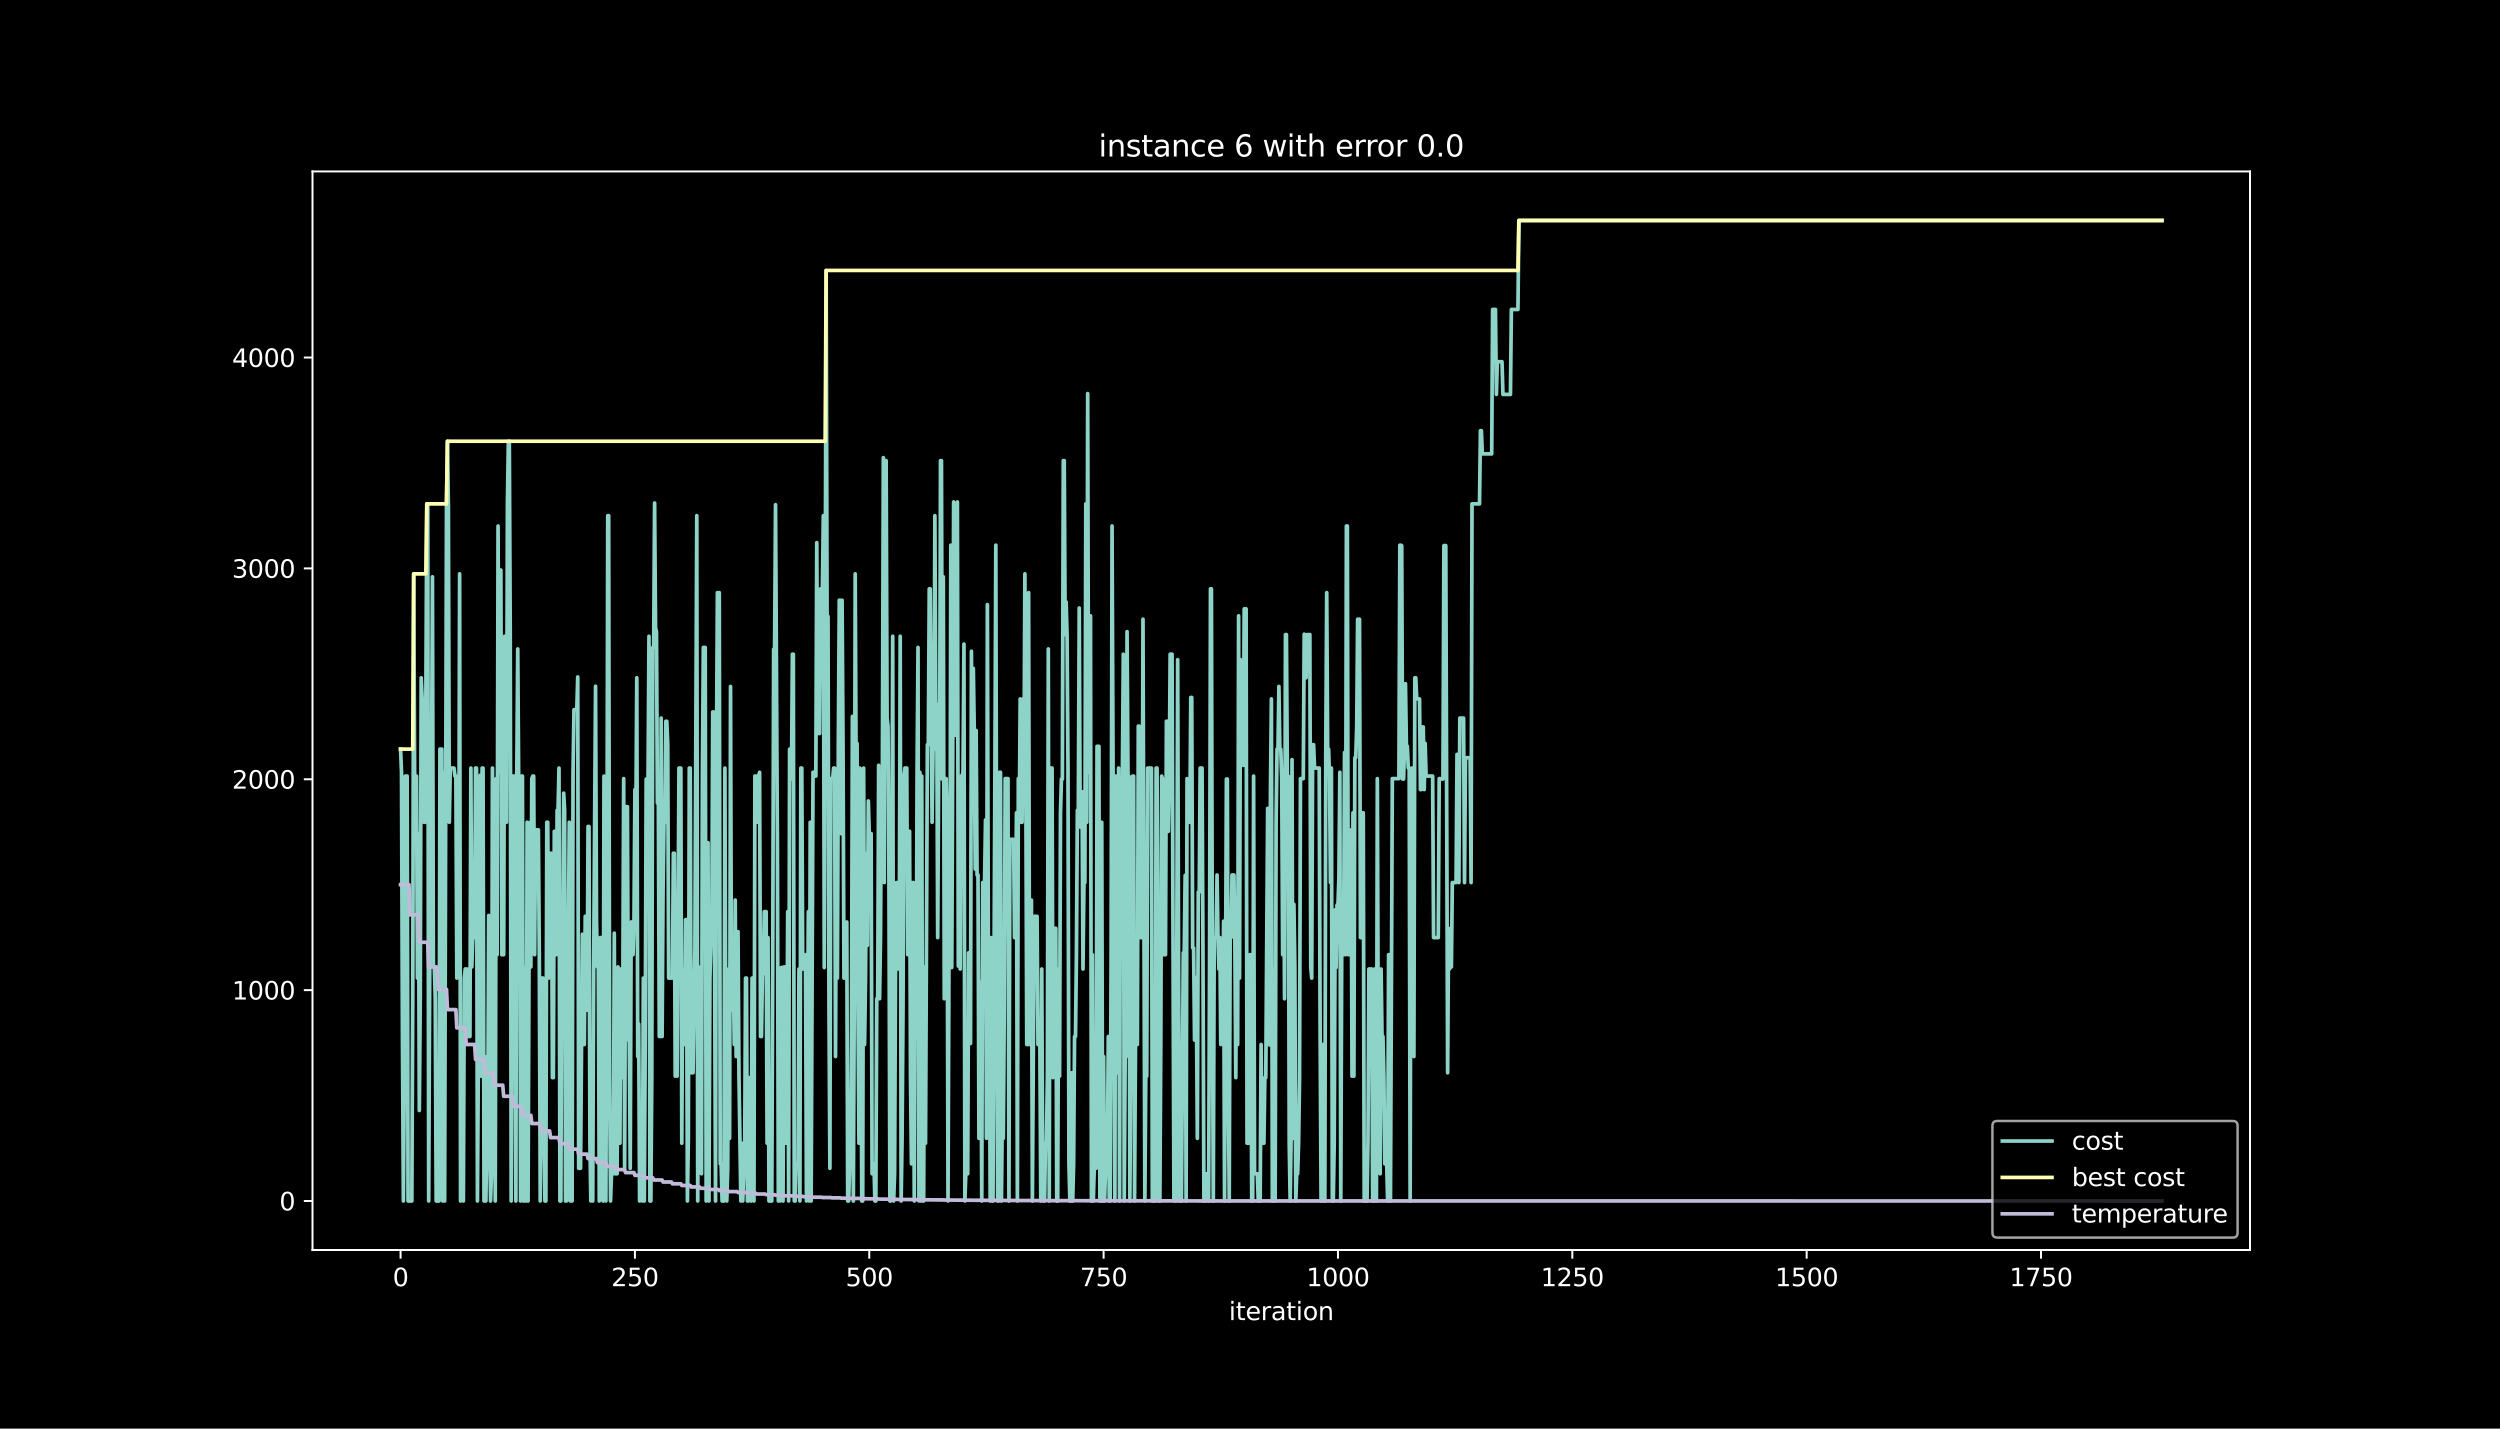 <?xml version="1.0" encoding="utf-8" standalone="no"?>
<!DOCTYPE svg PUBLIC "-//W3C//DTD SVG 1.1//EN"
  "http://www.w3.org/Graphics/SVG/1.1/DTD/svg11.dtd">
<svg height="576pt" version="1.1" viewBox="0 0 1008 576" width="1008pt" xmlns="http://www.w3.org/2000/svg" xmlns:xlink="http://www.w3.org/1999/xlink">
 <defs>
  <style type="text/css">*{stroke-linecap:butt;stroke-linejoin:round;}</style>
 </defs>
 <g id="figure_1">
  <g id="patch_1">
   <path d="M 0 576 
L 1008 576 
L 1008 0 
L 0 0 
z
"/>
  </g>
  <g id="axes_1">
   <g id="patch_2">
    <path d="M 126 504 
L 907.2 504 
L 907.2 69.12 
L 126 69.12 
z
"/>
   </g>
   <g id="matplotlib.axis_1">
    <g id="xtick_1">
     <g id="line2d_1">
      <defs>
       <path d="M 0 0 
L 0 3.5 
" id="m89e3d1202d" style="stroke:#ffffff;stroke-width:0.8;"/>
      </defs>
      <g>
       <use style="fill:#ffffff;stroke:#ffffff;stroke-width:0.8;" x="161.509" xlink:href="#m89e3d1202d" y="504"/>
      </g>
     </g>
     <g id="text_1">
      <!-- 0 -->
      <g style="fill:#ffffff;" transform="translate(158.328 518.598)scale(0.1 -0.1)">
       <defs>
        <path d="M 2034 4250 
Q 1547 4250 1301 3770 
Q 1056 3291 1056 2328 
Q 1056 1369 1301 889 
Q 1547 409 2034 409 
Q 2525 409 2770 889 
Q 3016 1369 3016 2328 
Q 3016 3291 2770 3770 
Q 2525 4250 2034 4250 
z
M 2034 4750 
Q 2819 4750 3233 4129 
Q 3647 3509 3647 2328 
Q 3647 1150 3233 529 
Q 2819 -91 2034 -91 
Q 1250 -91 836 529 
Q 422 1150 422 2328 
Q 422 3509 836 4129 
Q 1250 4750 2034 4750 
z
" id="DejaVuSans-30" transform="scale(0.016)"/>
       </defs>
       <use xlink:href="#DejaVuSans-30"/>
      </g>
     </g>
    </g>
    <g id="xtick_2">
     <g id="line2d_2">
      <g>
       <use style="fill:#ffffff;stroke:#ffffff;stroke-width:0.8;" x="255.998" xlink:href="#m89e3d1202d" y="504"/>
      </g>
     </g>
     <g id="text_2">
      <!-- 250 -->
      <g style="fill:#ffffff;" transform="translate(246.455 518.598)scale(0.1 -0.1)">
       <defs>
        <path d="M 1228 531 
L 3431 531 
L 3431 0 
L 469 0 
L 469 531 
Q 828 903 1448 1529 
Q 2069 2156 2228 2338 
Q 2531 2678 2651 2914 
Q 2772 3150 2772 3378 
Q 2772 3750 2511 3984 
Q 2250 4219 1831 4219 
Q 1534 4219 1204 4116 
Q 875 4013 500 3803 
L 500 4441 
Q 881 4594 1212 4672 
Q 1544 4750 1819 4750 
Q 2544 4750 2975 4387 
Q 3406 4025 3406 3419 
Q 3406 3131 3298 2873 
Q 3191 2616 2906 2266 
Q 2828 2175 2409 1742 
Q 1991 1309 1228 531 
z
" id="DejaVuSans-32" transform="scale(0.016)"/>
        <path d="M 691 4666 
L 3169 4666 
L 3169 4134 
L 1269 4134 
L 1269 2991 
Q 1406 3038 1543 3061 
Q 1681 3084 1819 3084 
Q 2600 3084 3056 2656 
Q 3513 2228 3513 1497 
Q 3513 744 3044 326 
Q 2575 -91 1722 -91 
Q 1428 -91 1123 -41 
Q 819 9 494 109 
L 494 744 
Q 775 591 1075 516 
Q 1375 441 1709 441 
Q 2250 441 2565 725 
Q 2881 1009 2881 1497 
Q 2881 1984 2565 2268 
Q 2250 2553 1709 2553 
Q 1456 2553 1204 2497 
Q 953 2441 691 2322 
L 691 4666 
z
" id="DejaVuSans-35" transform="scale(0.016)"/>
       </defs>
       <use xlink:href="#DejaVuSans-32"/>
       <use x="63.623" xlink:href="#DejaVuSans-35"/>
       <use x="127.246" xlink:href="#DejaVuSans-30"/>
      </g>
     </g>
    </g>
    <g id="xtick_3">
     <g id="line2d_3">
      <g>
       <use style="fill:#ffffff;stroke:#ffffff;stroke-width:0.8;" x="350.488" xlink:href="#m89e3d1202d" y="504"/>
      </g>
     </g>
     <g id="text_3">
      <!-- 500 -->
      <g style="fill:#ffffff;" transform="translate(340.944 518.598)scale(0.1 -0.1)">
       <use xlink:href="#DejaVuSans-35"/>
       <use x="63.623" xlink:href="#DejaVuSans-30"/>
       <use x="127.246" xlink:href="#DejaVuSans-30"/>
      </g>
     </g>
    </g>
    <g id="xtick_4">
     <g id="line2d_4">
      <g>
       <use style="fill:#ffffff;stroke:#ffffff;stroke-width:0.8;" x="444.977" xlink:href="#m89e3d1202d" y="504"/>
      </g>
     </g>
     <g id="text_4">
      <!-- 750 -->
      <g style="fill:#ffffff;" transform="translate(435.433 518.598)scale(0.1 -0.1)">
       <defs>
        <path d="M 525 4666 
L 3525 4666 
L 3525 4397 
L 1831 0 
L 1172 0 
L 2766 4134 
L 525 4134 
L 525 4666 
z
" id="DejaVuSans-37" transform="scale(0.016)"/>
       </defs>
       <use xlink:href="#DejaVuSans-37"/>
       <use x="63.623" xlink:href="#DejaVuSans-35"/>
       <use x="127.246" xlink:href="#DejaVuSans-30"/>
      </g>
     </g>
    </g>
    <g id="xtick_5">
     <g id="line2d_5">
      <g>
       <use style="fill:#ffffff;stroke:#ffffff;stroke-width:0.8;" x="539.466" xlink:href="#m89e3d1202d" y="504"/>
      </g>
     </g>
     <g id="text_5">
      <!-- 1000 -->
      <g style="fill:#ffffff;" transform="translate(526.741 518.598)scale(0.1 -0.1)">
       <defs>
        <path d="M 794 531 
L 1825 531 
L 1825 4091 
L 703 3866 
L 703 4441 
L 1819 4666 
L 2450 4666 
L 2450 531 
L 3481 531 
L 3481 0 
L 794 0 
L 794 531 
z
" id="DejaVuSans-31" transform="scale(0.016)"/>
       </defs>
       <use xlink:href="#DejaVuSans-31"/>
       <use x="63.623" xlink:href="#DejaVuSans-30"/>
       <use x="127.246" xlink:href="#DejaVuSans-30"/>
       <use x="190.869" xlink:href="#DejaVuSans-30"/>
      </g>
     </g>
    </g>
    <g id="xtick_6">
     <g id="line2d_6">
      <g>
       <use style="fill:#ffffff;stroke:#ffffff;stroke-width:0.8;" x="633.956" xlink:href="#m89e3d1202d" y="504"/>
      </g>
     </g>
     <g id="text_6">
      <!-- 1250 -->
      <g style="fill:#ffffff;" transform="translate(621.231 518.598)scale(0.1 -0.1)">
       <use xlink:href="#DejaVuSans-31"/>
       <use x="63.623" xlink:href="#DejaVuSans-32"/>
       <use x="127.246" xlink:href="#DejaVuSans-35"/>
       <use x="190.869" xlink:href="#DejaVuSans-30"/>
      </g>
     </g>
    </g>
    <g id="xtick_7">
     <g id="line2d_7">
      <g>
       <use style="fill:#ffffff;stroke:#ffffff;stroke-width:0.8;" x="728.445" xlink:href="#m89e3d1202d" y="504"/>
      </g>
     </g>
     <g id="text_7">
      <!-- 1500 -->
      <g style="fill:#ffffff;" transform="translate(715.72 518.598)scale(0.1 -0.1)">
       <use xlink:href="#DejaVuSans-31"/>
       <use x="63.623" xlink:href="#DejaVuSans-35"/>
       <use x="127.246" xlink:href="#DejaVuSans-30"/>
       <use x="190.869" xlink:href="#DejaVuSans-30"/>
      </g>
     </g>
    </g>
    <g id="xtick_8">
     <g id="line2d_8">
      <g>
       <use style="fill:#ffffff;stroke:#ffffff;stroke-width:0.8;" x="822.934" xlink:href="#m89e3d1202d" y="504"/>
      </g>
     </g>
     <g id="text_8">
      <!-- 1750 -->
      <g style="fill:#ffffff;" transform="translate(810.209 518.598)scale(0.1 -0.1)">
       <use xlink:href="#DejaVuSans-31"/>
       <use x="63.623" xlink:href="#DejaVuSans-37"/>
       <use x="127.246" xlink:href="#DejaVuSans-35"/>
       <use x="190.869" xlink:href="#DejaVuSans-30"/>
      </g>
     </g>
    </g>
    <g id="text_9">
     <!-- iteration -->
     <g style="fill:#ffffff;" transform="translate(495.477 532.277)scale(0.1 -0.1)">
      <defs>
       <path d="M 603 3500 
L 1178 3500 
L 1178 0 
L 603 0 
L 603 3500 
z
M 603 4863 
L 1178 4863 
L 1178 4134 
L 603 4134 
L 603 4863 
z
" id="DejaVuSans-69" transform="scale(0.016)"/>
       <path d="M 1172 4494 
L 1172 3500 
L 2356 3500 
L 2356 3053 
L 1172 3053 
L 1172 1153 
Q 1172 725 1289 603 
Q 1406 481 1766 481 
L 2356 481 
L 2356 0 
L 1766 0 
Q 1100 0 847 248 
Q 594 497 594 1153 
L 594 3053 
L 172 3053 
L 172 3500 
L 594 3500 
L 594 4494 
L 1172 4494 
z
" id="DejaVuSans-74" transform="scale(0.016)"/>
       <path d="M 3597 1894 
L 3597 1613 
L 953 1613 
Q 991 1019 1311 708 
Q 1631 397 2203 397 
Q 2534 397 2845 478 
Q 3156 559 3463 722 
L 3463 178 
Q 3153 47 2828 -22 
Q 2503 -91 2169 -91 
Q 1331 -91 842 396 
Q 353 884 353 1716 
Q 353 2575 817 3079 
Q 1281 3584 2069 3584 
Q 2775 3584 3186 3129 
Q 3597 2675 3597 1894 
z
M 3022 2063 
Q 3016 2534 2758 2815 
Q 2500 3097 2075 3097 
Q 1594 3097 1305 2825 
Q 1016 2553 972 2059 
L 3022 2063 
z
" id="DejaVuSans-65" transform="scale(0.016)"/>
       <path d="M 2631 2963 
Q 2534 3019 2420 3045 
Q 2306 3072 2169 3072 
Q 1681 3072 1420 2755 
Q 1159 2438 1159 1844 
L 1159 0 
L 581 0 
L 581 3500 
L 1159 3500 
L 1159 2956 
Q 1341 3275 1631 3429 
Q 1922 3584 2338 3584 
Q 2397 3584 2469 3576 
Q 2541 3569 2628 3553 
L 2631 2963 
z
" id="DejaVuSans-72" transform="scale(0.016)"/>
       <path d="M 2194 1759 
Q 1497 1759 1228 1600 
Q 959 1441 959 1056 
Q 959 750 1161 570 
Q 1363 391 1709 391 
Q 2188 391 2477 730 
Q 2766 1069 2766 1631 
L 2766 1759 
L 2194 1759 
z
M 3341 1997 
L 3341 0 
L 2766 0 
L 2766 531 
Q 2569 213 2275 61 
Q 1981 -91 1556 -91 
Q 1019 -91 701 211 
Q 384 513 384 1019 
Q 384 1609 779 1909 
Q 1175 2209 1959 2209 
L 2766 2209 
L 2766 2266 
Q 2766 2663 2505 2880 
Q 2244 3097 1772 3097 
Q 1472 3097 1187 3025 
Q 903 2953 641 2809 
L 641 3341 
Q 956 3463 1253 3523 
Q 1550 3584 1831 3584 
Q 2591 3584 2966 3190 
Q 3341 2797 3341 1997 
z
" id="DejaVuSans-61" transform="scale(0.016)"/>
       <path d="M 1959 3097 
Q 1497 3097 1228 2736 
Q 959 2375 959 1747 
Q 959 1119 1226 758 
Q 1494 397 1959 397 
Q 2419 397 2687 759 
Q 2956 1122 2956 1747 
Q 2956 2369 2687 2733 
Q 2419 3097 1959 3097 
z
M 1959 3584 
Q 2709 3584 3137 3096 
Q 3566 2609 3566 1747 
Q 3566 888 3137 398 
Q 2709 -91 1959 -91 
Q 1206 -91 779 398 
Q 353 888 353 1747 
Q 353 2609 779 3096 
Q 1206 3584 1959 3584 
z
" id="DejaVuSans-6f" transform="scale(0.016)"/>
       <path d="M 3513 2113 
L 3513 0 
L 2938 0 
L 2938 2094 
Q 2938 2591 2744 2837 
Q 2550 3084 2163 3084 
Q 1697 3084 1428 2787 
Q 1159 2491 1159 1978 
L 1159 0 
L 581 0 
L 581 3500 
L 1159 3500 
L 1159 2956 
Q 1366 3272 1645 3428 
Q 1925 3584 2291 3584 
Q 2894 3584 3203 3211 
Q 3513 2838 3513 2113 
z
" id="DejaVuSans-6e" transform="scale(0.016)"/>
      </defs>
      <use xlink:href="#DejaVuSans-69"/>
      <use x="27.783" xlink:href="#DejaVuSans-74"/>
      <use x="66.992" xlink:href="#DejaVuSans-65"/>
      <use x="128.516" xlink:href="#DejaVuSans-72"/>
      <use x="169.629" xlink:href="#DejaVuSans-61"/>
      <use x="230.908" xlink:href="#DejaVuSans-74"/>
      <use x="270.117" xlink:href="#DejaVuSans-69"/>
      <use x="297.9" xlink:href="#DejaVuSans-6f"/>
      <use x="359.082" xlink:href="#DejaVuSans-6e"/>
     </g>
    </g>
   </g>
   <g id="matplotlib.axis_2">
    <g id="ytick_1">
     <g id="line2d_9">
      <defs>
       <path d="M 0 0 
L -3.5 0 
" id="ma5fc22ef1c" style="stroke:#ffffff;stroke-width:0.8;"/>
      </defs>
      <g>
       <use style="fill:#ffffff;stroke:#ffffff;stroke-width:0.8;" x="126" xlink:href="#ma5fc22ef1c" y="484.233"/>
      </g>
     </g>
     <g id="text_10">
      <!-- 0 -->
      <g style="fill:#ffffff;" transform="translate(112.638 488.032)scale(0.1 -0.1)">
       <use xlink:href="#DejaVuSans-30"/>
      </g>
     </g>
    </g>
    <g id="ytick_2">
     <g id="line2d_10">
      <g>
       <use style="fill:#ffffff;stroke:#ffffff;stroke-width:0.8;" x="126" xlink:href="#ma5fc22ef1c" y="399.212"/>
      </g>
     </g>
     <g id="text_11">
      <!-- 1000 -->
      <g style="fill:#ffffff;" transform="translate(93.55 403.011)scale(0.1 -0.1)">
       <use xlink:href="#DejaVuSans-31"/>
       <use x="63.623" xlink:href="#DejaVuSans-30"/>
       <use x="127.246" xlink:href="#DejaVuSans-30"/>
       <use x="190.869" xlink:href="#DejaVuSans-30"/>
      </g>
     </g>
    </g>
    <g id="ytick_3">
     <g id="line2d_11">
      <g>
       <use style="fill:#ffffff;stroke:#ffffff;stroke-width:0.8;" x="126" xlink:href="#ma5fc22ef1c" y="314.192"/>
      </g>
     </g>
     <g id="text_12">
      <!-- 2000 -->
      <g style="fill:#ffffff;" transform="translate(93.55 317.991)scale(0.1 -0.1)">
       <use xlink:href="#DejaVuSans-32"/>
       <use x="63.623" xlink:href="#DejaVuSans-30"/>
       <use x="127.246" xlink:href="#DejaVuSans-30"/>
       <use x="190.869" xlink:href="#DejaVuSans-30"/>
      </g>
     </g>
    </g>
    <g id="ytick_4">
     <g id="line2d_12">
      <g>
       <use style="fill:#ffffff;stroke:#ffffff;stroke-width:0.8;" x="126" xlink:href="#ma5fc22ef1c" y="229.171"/>
      </g>
     </g>
     <g id="text_13">
      <!-- 3000 -->
      <g style="fill:#ffffff;" transform="translate(93.55 232.97)scale(0.1 -0.1)">
       <defs>
        <path d="M 2597 2516 
Q 3050 2419 3304 2112 
Q 3559 1806 3559 1356 
Q 3559 666 3084 287 
Q 2609 -91 1734 -91 
Q 1441 -91 1130 -33 
Q 819 25 488 141 
L 488 750 
Q 750 597 1062 519 
Q 1375 441 1716 441 
Q 2309 441 2620 675 
Q 2931 909 2931 1356 
Q 2931 1769 2642 2001 
Q 2353 2234 1838 2234 
L 1294 2234 
L 1294 2753 
L 1863 2753 
Q 2328 2753 2575 2939 
Q 2822 3125 2822 3475 
Q 2822 3834 2567 4026 
Q 2313 4219 1838 4219 
Q 1578 4219 1281 4162 
Q 984 4106 628 3988 
L 628 4550 
Q 988 4650 1302 4700 
Q 1616 4750 1894 4750 
Q 2613 4750 3031 4423 
Q 3450 4097 3450 3541 
Q 3450 3153 3228 2886 
Q 3006 2619 2597 2516 
z
" id="DejaVuSans-33" transform="scale(0.016)"/>
       </defs>
       <use xlink:href="#DejaVuSans-33"/>
       <use x="63.623" xlink:href="#DejaVuSans-30"/>
       <use x="127.246" xlink:href="#DejaVuSans-30"/>
       <use x="190.869" xlink:href="#DejaVuSans-30"/>
      </g>
     </g>
    </g>
    <g id="ytick_5">
     <g id="line2d_13">
      <g>
       <use style="fill:#ffffff;stroke:#ffffff;stroke-width:0.8;" x="126" xlink:href="#ma5fc22ef1c" y="144.151"/>
      </g>
     </g>
     <g id="text_14">
      <!-- 4000 -->
      <g style="fill:#ffffff;" transform="translate(93.55 147.95)scale(0.1 -0.1)">
       <defs>
        <path d="M 2419 4116 
L 825 1625 
L 2419 1625 
L 2419 4116 
z
M 2253 4666 
L 3047 4666 
L 3047 1625 
L 3713 1625 
L 3713 1100 
L 3047 1100 
L 3047 0 
L 2419 0 
L 2419 1100 
L 313 1100 
L 313 1709 
L 2253 4666 
z
" id="DejaVuSans-34" transform="scale(0.016)"/>
       </defs>
       <use xlink:href="#DejaVuSans-34"/>
       <use x="63.623" xlink:href="#DejaVuSans-30"/>
       <use x="127.246" xlink:href="#DejaVuSans-30"/>
       <use x="190.869" xlink:href="#DejaVuSans-30"/>
      </g>
     </g>
    </g>
   </g>
   <g id="line2d_14">
    <path clip-path="url(#pbdf9ddc2d3)" d="M 161.509 302.034 
L 161.887 311.386 
L 162.265 417.917 
L 162.643 484.233 
L 163.021 434.496 
L 163.399 312.916 
L 164.155 312.916 
L 164.533 484.233 
L 166.045 484.233 
L 166.423 402.698 
L 166.8 231.382 
L 167.178 312.916 
L 167.934 312.916 
L 168.312 394.366 
L 168.69 336.127 
L 169.068 447.759 
L 169.446 402.698 
L 169.824 273.297 
L 170.202 281.799 
L 170.58 281.799 
L 170.958 331.536 
L 171.336 331.536 
L 171.714 281.204 
L 172.092 203.155 
L 172.47 203.155 
L 172.848 484.233 
L 173.604 314.107 
L 173.982 314.107 
L 174.36 232.572 
L 174.738 389.52 
L 175.116 389.52 
L 175.494 402.698 
L 175.871 484.233 
L 177.005 484.233 
L 177.383 302.034 
L 178.139 302.034 
L 178.517 484.233 
L 178.895 311.386 
L 179.273 484.233 
L 180.029 203.155 
L 180.407 177.904 
L 180.785 203.155 
L 181.163 331.536 
L 181.541 309.686 
L 183.053 309.686 
L 183.431 312.916 
L 183.809 312.916 
L 184.187 394.366 
L 184.564 369.115 
L 184.942 377.447 
L 185.32 231.382 
L 185.698 484.233 
L 186.076 417.917 
L 186.454 417.917 
L 186.832 484.233 
L 187.21 394.366 
L 187.588 390.71 
L 188.344 390.71 
L 188.722 417.917 
L 189.478 417.917 
L 189.856 309.686 
L 190.234 389.86 
L 190.612 378.042 
L 191.368 378.042 
L 191.746 309.686 
L 192.124 309.686 
L 192.502 484.233 
L 193.635 312.576 
L 194.013 433.901 
L 194.391 309.686 
L 194.769 309.686 
L 195.147 484.233 
L 195.525 425.994 
L 195.903 484.233 
L 196.281 458.982 
L 196.659 458.982 
L 197.037 369.115 
L 197.415 458.982 
L 197.793 484.233 
L 198.171 473.265 
L 198.549 309.686 
L 198.927 389.86 
L 199.305 389.86 
L 199.683 484.233 
L 200.061 313.937 
L 200.439 384.929 
L 200.817 212.082 
L 201.195 311.386 
L 201.573 229.851 
L 201.951 229.851 
L 202.328 384.929 
L 203.084 384.929 
L 203.462 256.548 
L 203.84 256.548 
L 204.218 331.536 
L 204.596 203.155 
L 204.974 177.904 
L 205.352 177.904 
L 205.73 255.953 
L 206.108 484.233 
L 206.486 312.916 
L 207.242 312.916 
L 207.62 417.917 
L 207.998 484.233 
L 208.376 311.386 
L 208.754 261.649 
L 209.132 314.107 
L 209.51 314.107 
L 209.888 484.233 
L 210.266 312.916 
L 210.644 312.916 
L 211.022 484.233 
L 211.399 484.233 
L 211.777 390.115 
L 212.155 484.233 
L 212.533 331.536 
L 212.911 484.233 
L 213.289 389.86 
L 213.667 331.621 
L 214.045 389.86 
L 214.423 313.937 
L 214.801 312.916 
L 215.179 312.916 
L 215.557 384.929 
L 215.935 334.597 
L 217.069 334.597 
L 217.447 384.929 
L 217.825 484.233 
L 218.203 394.366 
L 218.959 394.366 
L 219.337 460.937 
L 219.715 484.233 
L 220.092 484.233 
L 220.47 331.536 
L 220.848 331.536 
L 221.226 394.366 
L 221.982 344.034 
L 222.36 344.034 
L 222.738 434.496 
L 223.116 434.496 
L 223.494 335.192 
L 223.872 384.929 
L 224.25 384.929 
L 224.628 326.69 
L 225.006 326.69 
L 225.384 309.686 
L 225.762 484.233 
L 226.14 484.233 
L 226.518 378.042 
L 226.896 378.042 
L 227.274 319.803 
L 227.652 326.69 
L 228.03 484.233 
L 228.408 484.233 
L 228.785 390.71 
L 229.163 378.042 
L 229.541 331.536 
L 229.919 484.233 
L 230.297 433.901 
L 230.675 484.233 
L 231.053 311.386 
L 231.431 286.135 
L 232.565 286.135 
L 232.943 272.957 
L 233.321 471.055 
L 234.077 471.055 
L 234.833 376.682 
L 235.211 421.147 
L 235.589 421.147 
L 235.967 369.455 
L 236.345 369.455 
L 236.723 407.289 
L 237.101 333.236 
L 237.479 333.236 
L 237.856 460.937 
L 238.234 484.233 
L 238.612 421.147 
L 238.99 484.233 
L 239.368 390.115 
L 240.124 276.698 
L 240.502 370.815 
L 240.88 389.86 
L 241.258 389.86 
L 241.636 484.233 
L 242.014 378.042 
L 242.77 378.042 
L 243.148 484.233 
L 243.526 312.916 
L 243.904 331.536 
L 244.282 484.233 
L 244.66 390.115 
L 245.038 207.916 
L 245.416 207.916 
L 245.794 434.496 
L 246.172 484.233 
L 246.549 473.265 
L 247.305 473.265 
L 247.683 376.257 
L 248.061 473.265 
L 248.817 473.265 
L 249.195 389.86 
L 249.573 460.937 
L 249.951 460.937 
L 250.329 390.71 
L 250.707 434.496 
L 251.085 409.245 
L 251.463 313.937 
L 251.841 471.055 
L 252.219 376.937 
L 252.597 325.244 
L 252.975 325.244 
L 253.353 419.362 
L 253.731 419.362 
L 254.109 471.055 
L 254.487 371.751 
L 254.865 371.751 
L 255.243 384.929 
L 255.62 371.751 
L 255.998 318.358 
L 256.376 331.536 
L 256.754 273.297 
L 257.132 425.994 
L 257.51 412.815 
L 257.888 484.233 
L 258.266 471.055 
L 258.644 471.055 
L 259.022 484.233 
L 259.4 394.366 
L 259.778 484.233 
L 260.156 421.147 
L 260.534 314.107 
L 261.29 314.107 
L 261.668 256.548 
L 262.046 484.233 
L 262.424 484.233 
L 262.802 433.901 
L 263.18 261.054 
L 263.558 261.054 
L 263.936 202.815 
L 264.313 253.147 
L 264.691 254.677 
L 265.069 323.799 
L 265.447 323.799 
L 265.825 417.917 
L 266.203 417.917 
L 266.581 289.536 
L 266.959 417.917 
L 267.337 359.678 
L 267.715 331.621 
L 268.093 331.621 
L 268.471 290.811 
L 268.849 290.811 
L 269.227 300.248 
L 269.605 394.366 
L 271.117 394.366 
L 271.495 344.034 
L 271.873 344.034 
L 272.251 433.901 
L 272.629 382.208 
L 273.007 433.901 
L 273.762 309.686 
L 274.518 309.686 
L 274.896 460.937 
L 275.274 390.71 
L 275.652 390.71 
L 276.03 421.147 
L 276.408 370.815 
L 276.786 370.815 
L 277.164 484.233 
L 277.542 458.982 
L 277.92 309.686 
L 278.298 309.686 
L 278.676 432.54 
L 279.432 432.54 
L 280.188 382.803 
L 280.944 207.916 
L 281.322 484.233 
L 281.7 389.86 
L 282.077 469.269 
L 282.455 460.937 
L 282.833 473.265 
L 283.211 311.386 
L 283.589 261.054 
L 284.345 261.054 
L 284.723 484.233 
L 285.101 433.901 
L 285.479 339.783 
L 285.857 484.233 
L 286.235 394.366 
L 286.613 381.188 
L 286.991 381.188 
L 287.369 287.07 
L 287.747 287.07 
L 288.503 484.233 
L 288.881 302.034 
L 289.259 238.949 
L 289.637 302.034 
L 290.015 238.949 
L 290.393 469.269 
L 290.77 469.269 
L 291.148 484.233 
L 291.904 484.233 
L 292.282 309.686 
L 292.66 434.496 
L 293.038 484.233 
L 293.416 471.055 
L 293.794 390.71 
L 294.172 458.982 
L 294.55 276.783 
L 294.928 407.289 
L 295.306 394.366 
L 295.684 394.366 
L 296.062 421.147 
L 296.44 362.908 
L 296.818 425.994 
L 297.196 425.994 
L 297.574 375.662 
L 297.952 433.901 
L 298.708 484.233 
L 299.086 460.937 
L 299.464 484.233 
L 299.841 473.265 
L 300.219 473.265 
L 300.597 394.366 
L 300.975 394.366 
L 301.353 484.233 
L 301.731 484.233 
L 302.109 434.496 
L 302.487 434.496 
L 302.865 484.233 
L 303.243 394.366 
L 303.621 394.366 
L 303.999 484.233 
L 304.377 312.916 
L 304.755 312.916 
L 305.133 331.536 
L 305.511 312.916 
L 305.889 312.916 
L 306.267 311.386 
L 306.645 417.917 
L 307.023 417.917 
L 307.401 392.666 
L 307.779 392.666 
L 308.157 367.585 
L 308.912 367.585 
L 309.29 460.937 
L 309.668 378.042 
L 310.046 484.233 
L 311.18 484.233 
L 311.558 390.115 
L 311.936 261.734 
L 312.314 261.734 
L 312.692 203.495 
L 313.448 340.378 
L 313.826 484.233 
L 314.204 394.366 
L 314.582 484.233 
L 314.96 390.115 
L 315.338 390.115 
L 315.716 484.233 
L 316.094 389.86 
L 316.472 389.86 
L 316.85 460.937 
L 317.228 433.901 
L 317.605 367.585 
L 317.983 484.233 
L 318.361 302.034 
L 318.739 314.107 
L 319.117 314.107 
L 319.495 263.774 
L 319.873 263.774 
L 320.251 484.233 
L 320.629 484.233 
L 321.007 469.269 
L 321.763 469.269 
L 322.141 390.71 
L 322.519 484.233 
L 322.897 309.686 
L 323.275 309.686 
L 323.653 390.71 
L 324.409 390.71 
L 324.787 384.929 
L 325.165 484.233 
L 325.543 433.901 
L 325.921 367.585 
L 326.298 484.233 
L 326.676 331.536 
L 327.054 484.233 
L 327.81 311.386 
L 328.188 311.386 
L 328.566 312.916 
L 328.944 312.916 
L 329.322 218.799 
L 329.7 295.742 
L 330.456 295.742 
L 330.834 237.418 
L 331.59 237.418 
L 331.968 207.916 
L 332.346 390.115 
L 333.102 109.037 
L 333.48 248.556 
L 333.858 248.556 
L 334.236 404.739 
L 334.614 471.055 
L 334.992 313.937 
L 335.747 313.937 
L 336.125 309.686 
L 336.503 309.686 
L 336.881 425.994 
L 337.259 336.127 
L 337.637 394.366 
L 338.015 300.248 
L 338.393 242.009 
L 338.771 242.009 
L 339.149 336.127 
L 339.527 242.009 
L 339.905 300.248 
L 340.283 394.366 
L 341.039 394.366 
L 341.417 371.751 
L 341.795 484.233 
L 342.173 484.233 
L 342.551 471.055 
L 342.929 471.055 
L 343.307 420.722 
L 343.685 288.856 
L 344.062 484.233 
L 344.44 402.698 
L 344.818 231.382 
L 345.196 312.916 
L 345.574 299.738 
L 345.952 407.969 
L 346.33 460.937 
L 346.708 309.686 
L 347.086 384.929 
L 347.464 484.233 
L 347.842 484.233 
L 348.22 309.686 
L 348.598 421.147 
L 348.976 394.366 
L 349.354 344.034 
L 349.732 381.188 
L 350.11 322.949 
L 350.488 336.127 
L 351.244 336.127 
L 351.622 473.265 
L 352 473.265 
L 352.378 469.269 
L 352.755 484.233 
L 353.133 484.233 
L 353.511 402.698 
L 353.889 402.698 
L 354.267 308.58 
L 354.645 402.698 
L 355.023 377.447 
L 355.401 312.916 
L 355.779 312.916 
L 356.157 184.535 
L 356.535 355.852 
L 356.913 185.726 
L 357.291 185.726 
L 357.669 289.536 
L 358.047 292.766 
L 358.425 355.852 
L 358.803 484.233 
L 359.181 484.233 
L 359.937 256.548 
L 360.315 484.233 
L 360.693 473.265 
L 361.071 390.71 
L 361.449 355.852 
L 361.826 355.852 
L 362.204 390.71 
L 362.582 384.929 
L 362.96 256.548 
L 363.338 484.233 
L 363.716 458.982 
L 364.094 407.289 
L 364.472 313.171 
L 364.85 309.686 
L 365.606 309.686 
L 365.984 384.929 
L 366.362 335.192 
L 366.74 335.192 
L 367.118 434.496 
L 367.496 469.269 
L 367.874 355.852 
L 368.252 355.852 
L 368.63 484.233 
L 369.008 389.86 
L 369.386 417.917 
L 369.764 311.386 
L 370.142 261.054 
L 370.519 484.233 
L 370.897 311.386 
L 371.275 484.233 
L 371.653 312.916 
L 372.031 484.233 
L 372.409 484.233 
L 372.787 389.86 
L 373.165 460.937 
L 373.921 300.248 
L 374.299 300.248 
L 374.677 237.418 
L 375.055 237.418 
L 375.811 331.536 
L 376.189 302.034 
L 376.567 302.034 
L 376.945 207.916 
L 377.323 290.811 
L 377.701 283.924 
L 378.079 378.042 
L 378.457 314.107 
L 378.835 314.107 
L 379.213 185.726 
L 379.59 185.726 
L 379.968 314.107 
L 380.346 232.572 
L 380.724 402.698 
L 381.102 313.937 
L 381.48 313.937 
L 381.858 331.536 
L 382.236 484.233 
L 382.614 390.115 
L 382.992 390.115 
L 383.37 219.819 
L 383.748 390.115 
L 384.126 308.58 
L 384.504 202.39 
L 384.882 296.507 
L 385.26 229.851 
L 385.638 296.507 
L 386.016 202.39 
L 386.394 389.52 
L 386.772 336.382 
L 387.15 390.71 
L 387.528 312.916 
L 387.906 312.916 
L 388.283 311.386 
L 388.661 259.694 
L 389.039 484.233 
L 389.417 473.265 
L 389.795 422.933 
L 390.173 473.265 
L 390.551 384.164 
L 390.929 420.722 
L 391.307 420.722 
L 391.685 262.584 
L 392.063 327.71 
L 392.441 269.471 
L 392.819 294.552 
L 393.197 350.41 
L 393.575 294.552 
L 393.953 352.791 
L 394.331 352.791 
L 394.709 458.982 
L 395.087 458.982 
L 395.465 395.896 
L 395.843 484.233 
L 396.221 355.852 
L 396.977 355.852 
L 397.354 330.601 
L 397.732 458.982 
L 398.11 243.795 
L 398.488 378.042 
L 398.866 394.366 
L 399.244 484.233 
L 399.622 378.042 
L 400 484.233 
L 400.378 484.233 
L 401.134 313.937 
L 401.512 219.819 
L 401.89 390.115 
L 402.268 484.233 
L 402.646 484.233 
L 403.024 311.386 
L 403.402 311.386 
L 403.78 484.233 
L 404.158 445.803 
L 404.536 458.982 
L 404.914 407.289 
L 405.292 313.937 
L 406.425 313.937 
L 406.803 484.233 
L 407.181 338.423 
L 408.693 338.423 
L 409.071 378.042 
L 409.449 378.042 
L 409.827 327.71 
L 410.205 484.233 
L 410.583 313.937 
L 410.961 331.536 
L 411.339 281.799 
L 411.717 331.536 
L 412.095 331.536 
L 412.473 281.799 
L 412.851 312.916 
L 413.229 231.382 
L 413.607 312.916 
L 413.985 421.147 
L 414.363 421.147 
L 414.74 238.949 
L 415.118 421.147 
L 415.496 421.147 
L 415.874 362.908 
L 416.252 484.233 
L 417.008 369.455 
L 418.142 369.455 
L 418.52 421.147 
L 419.276 421.147 
L 419.654 484.233 
L 420.032 390.71 
L 420.41 471.055 
L 420.788 484.233 
L 421.166 484.233 
L 421.544 460.937 
L 421.922 460.937 
L 422.3 434.496 
L 422.678 261.649 
L 423.056 484.233 
L 423.434 309.686 
L 424.189 309.686 
L 424.567 434.496 
L 424.945 376.257 
L 425.323 374.301 
L 425.701 374.301 
L 426.079 484.233 
L 426.457 484.233 
L 426.835 390.71 
L 427.213 433.901 
L 427.591 327.71 
L 427.969 314.107 
L 428.347 314.107 
L 428.725 185.726 
L 429.103 185.726 
L 429.481 255.868 
L 429.859 242.689 
L 430.237 255.868 
L 430.615 309.686 
L 430.993 469.269 
L 431.371 484.233 
L 431.749 484.233 
L 432.127 432.54 
L 432.504 484.233 
L 432.882 469.269 
L 433.26 417.917 
L 433.638 417.917 
L 434.016 384.929 
L 434.394 326.69 
L 434.772 326.69 
L 435.15 245.155 
L 435.528 333.491 
L 435.906 333.491 
L 436.284 319.208 
L 436.662 390.71 
L 437.04 355.852 
L 437.418 355.852 
L 437.796 203.155 
L 438.174 331.536 
L 438.552 158.689 
L 438.93 311.386 
L 439.308 311.386 
L 439.686 248.301 
L 440.064 484.233 
L 440.442 384.929 
L 440.82 484.233 
L 441.198 471.055 
L 441.575 421.318 
L 441.953 471.055 
L 442.331 300.928 
L 443.087 300.928 
L 443.465 484.233 
L 443.843 484.233 
L 444.221 331.536 
L 444.599 484.233 
L 444.977 425.994 
L 445.355 484.233 
L 446.111 460.087 
L 446.489 469.269 
L 446.867 417.917 
L 447.245 484.233 
L 447.623 484.233 
L 448.001 384.929 
L 448.379 212.082 
L 449.513 484.233 
L 449.891 312.916 
L 450.268 432.54 
L 450.646 432.54 
L 451.024 309.686 
L 451.402 484.233 
L 451.78 314.107 
L 452.536 314.107 
L 452.914 263.774 
L 453.292 484.233 
L 453.67 425.994 
L 454.048 425.994 
L 454.426 254.677 
L 454.804 312.916 
L 455.182 312.916 
L 455.56 484.233 
L 455.938 425.994 
L 456.316 402.698 
L 456.694 312.916 
L 457.072 312.916 
L 457.45 484.233 
L 457.828 421.147 
L 458.584 421.147 
L 458.962 292.766 
L 459.339 292.766 
L 459.717 378.042 
L 460.473 378.042 
L 460.851 249.661 
L 461.607 484.233 
L 461.985 433.901 
L 462.363 433.901 
L 462.741 309.686 
L 464.253 309.686 
L 464.631 484.233 
L 465.009 432.54 
L 465.387 484.233 
L 465.765 484.233 
L 466.143 309.686 
L 466.521 309.686 
L 467.277 484.233 
L 467.655 484.233 
L 468.032 421.147 
L 468.41 312.916 
L 468.788 314.107 
L 469.166 384.929 
L 469.922 384.929 
L 470.3 290.811 
L 470.678 290.811 
L 471.056 335.192 
L 471.434 314.107 
L 471.812 263.774 
L 472.568 263.774 
L 473.324 484.233 
L 473.702 384.929 
L 474.08 484.233 
L 474.458 394.366 
L 474.836 265.985 
L 475.214 394.366 
L 475.592 484.233 
L 475.97 471.055 
L 476.348 484.233 
L 477.103 384.164 
L 477.481 384.164 
L 477.859 352.961 
L 478.237 484.233 
L 478.615 313.937 
L 478.993 331.536 
L 479.749 331.536 
L 480.127 281.204 
L 480.505 281.204 
L 480.883 382.208 
L 481.261 382.208 
L 481.639 419.362 
L 482.017 394.111 
L 482.395 407.289 
L 482.773 458.982 
L 483.151 359.678 
L 483.529 359.678 
L 483.907 309.686 
L 484.663 309.686 
L 485.041 384.929 
L 485.419 484.233 
L 485.796 484.233 
L 486.174 473.265 
L 486.93 473.265 
L 487.308 484.233 
L 487.686 390.115 
L 488.064 237.418 
L 488.442 237.418 
L 488.82 390.115 
L 489.198 484.233 
L 489.576 378.042 
L 490.332 378.042 
L 490.71 352.791 
L 491.088 378.042 
L 491.466 390.71 
L 491.844 378.042 
L 492.222 421.147 
L 492.6 407.969 
L 492.978 407.969 
L 493.356 371.41 
L 493.734 484.233 
L 494.489 314.107 
L 494.867 314.107 
L 495.245 434.496 
L 495.623 484.233 
L 496.001 378.042 
L 496.379 378.042 
L 496.757 352.791 
L 497.513 352.791 
L 497.891 378.042 
L 498.269 434.496 
L 498.647 371.41 
L 499.025 421.147 
L 499.403 248.301 
L 499.781 394.366 
L 500.159 265.985 
L 500.537 300.248 
L 500.915 300.248 
L 501.293 308.58 
L 501.671 245.495 
L 502.427 245.495 
L 502.805 460.937 
L 503.56 460.937 
L 503.938 384.929 
L 504.316 384.929 
L 504.694 484.233 
L 505.072 484.233 
L 505.45 312.916 
L 505.828 473.265 
L 506.962 473.265 
L 507.34 484.233 
L 508.096 484.233 
L 508.474 421.147 
L 508.852 460.937 
L 509.608 460.937 
L 509.986 434.496 
L 510.364 434.496 
L 511.12 325.925 
L 511.498 363.078 
L 511.876 421.318 
L 512.253 318.358 
L 512.631 281.799 
L 513.009 484.233 
L 513.387 458.982 
L 513.765 390.71 
L 514.143 484.233 
L 514.521 331.536 
L 514.899 302.034 
L 515.277 302.034 
L 515.655 276.783 
L 516.033 302.034 
L 516.411 302.034 
L 516.789 313.937 
L 517.167 384.929 
L 517.545 326.69 
L 517.923 402.698 
L 518.301 255.868 
L 518.679 255.868 
L 519.057 312.916 
L 519.435 312.916 
L 519.813 460.937 
L 520.191 484.233 
L 520.569 458.982 
L 520.947 306.285 
L 521.324 458.982 
L 521.702 364.609 
L 522.08 389.86 
L 522.458 484.233 
L 522.836 473.265 
L 523.214 473.265 
L 523.592 460.937 
L 523.97 435.686 
L 524.348 313.937 
L 525.482 313.937 
L 525.86 255.698 
L 526.238 273.297 
L 526.616 273.297 
L 526.994 255.868 
L 528.128 255.868 
L 528.506 389.86 
L 528.884 394.366 
L 529.262 300.248 
L 529.64 300.248 
L 530.017 309.686 
L 531.907 309.686 
L 532.285 417.917 
L 532.663 484.233 
L 533.041 421.147 
L 533.419 421.147 
L 533.797 484.233 
L 534.175 484.233 
L 534.553 302.034 
L 534.931 238.949 
L 535.309 302.034 
L 535.687 302.034 
L 536.065 313.937 
L 536.443 355.852 
L 536.821 309.686 
L 537.199 484.233 
L 537.577 484.233 
L 537.955 460.937 
L 538.333 366.819 
L 538.711 390.115 
L 539.088 364.864 
L 539.466 364.864 
L 539.844 353.896 
L 540.222 311.386 
L 540.6 484.233 
L 540.978 384.929 
L 541.734 384.929 
L 542.112 303.394 
L 542.49 384.929 
L 542.868 212.082 
L 543.246 212.082 
L 543.624 384.929 
L 544.38 384.929 
L 544.758 334.597 
L 545.136 433.901 
L 545.514 327.71 
L 545.892 433.901 
L 546.27 305.52 
L 546.648 305.52 
L 547.026 292.766 
L 547.404 249.661 
L 548.159 249.661 
L 548.537 378.042 
L 548.915 378.042 
L 549.293 327.71 
L 549.671 327.71 
L 550.049 484.233 
L 551.183 484.233 
L 551.561 460.937 
L 551.939 390.71 
L 553.073 390.71 
L 553.451 484.233 
L 553.829 484.233 
L 554.207 390.71 
L 554.585 390.71 
L 554.963 484.233 
L 555.341 313.937 
L 555.719 421.147 
L 556.097 421.147 
L 556.474 473.265 
L 556.852 390.71 
L 557.23 417.917 
L 557.608 417.917 
L 557.986 434.496 
L 558.364 469.269 
L 559.12 469.269 
L 559.498 484.233 
L 559.876 384.929 
L 560.254 384.929 
L 560.632 484.233 
L 561.388 313.937 
L 564.034 313.937 
L 564.412 219.819 
L 564.79 219.819 
L 565.168 219.989 
L 565.545 314.107 
L 565.923 314.107 
L 566.301 300.928 
L 566.679 275.677 
L 567.057 300.928 
L 567.435 300.928 
L 567.813 309.686 
L 568.191 309.686 
L 568.569 484.233 
L 568.947 312.916 
L 569.325 309.686 
L 569.703 309.686 
L 570.081 425.994 
L 570.459 273.297 
L 570.837 273.297 
L 571.215 281.799 
L 572.349 281.799 
L 572.727 318.358 
L 573.105 318.358 
L 573.483 293.107 
L 573.861 293.107 
L 574.238 318.358 
L 574.616 299.738 
L 574.994 312.916 
L 577.64 312.916 
L 578.018 378.042 
L 579.908 378.042 
L 580.286 313.937 
L 580.664 313.937 
L 581.042 314.107 
L 581.798 314.107 
L 582.176 219.989 
L 582.932 219.989 
L 583.687 432.54 
L 584.065 374.301 
L 584.443 390.71 
L 584.821 389.86 
L 585.199 389.86 
L 585.577 355.852 
L 587.089 355.852 
L 587.467 304.159 
L 587.845 304.159 
L 588.223 355.852 
L 588.601 289.536 
L 590.113 289.536 
L 590.491 355.852 
L 590.869 305.52 
L 592.758 305.52 
L 593.136 355.852 
L 593.514 203.155 
L 596.538 203.155 
L 596.916 173.653 
L 597.294 173.653 
L 597.672 183.005 
L 601.451 183.005 
L 601.829 124.766 
L 602.963 124.766 
L 603.341 159.029 
L 603.719 145.851 
L 605.609 145.851 
L 605.987 159.029 
L 609.011 159.029 
L 609.389 124.766 
L 612.034 124.766 
L 612.412 88.887 
L 871.691 88.887 
L 871.691 88.887 
" style="fill:none;stroke:#8dd3c7;stroke-linecap:square;stroke-width:1.5;"/>
   </g>
   <g id="line2d_15">
    <path clip-path="url(#pbdf9ddc2d3)" d="M 161.509 302.034 
L 166.423 302.034 
L 166.8 231.382 
L 171.714 231.382 
L 172.092 203.155 
L 180.029 203.155 
L 180.407 177.904 
L 332.724 177.904 
L 333.102 109.037 
L 612.034 109.037 
L 612.412 88.887 
L 871.691 88.887 
L 871.691 88.887 
" style="fill:none;stroke:#feffb3;stroke-linecap:square;stroke-width:1.5;"/>
   </g>
   <g id="line2d_16">
    <path clip-path="url(#pbdf9ddc2d3)" d="M 161.509 356.693 
L 164.911 356.693 
L 165.289 368.888 
L 168.69 368.888 
L 169.068 379.917 
L 172.47 379.917 
L 172.848 389.892 
L 176.249 389.892 
L 176.627 398.913 
L 180.029 398.913 
L 180.407 407.071 
L 183.809 407.071 
L 184.187 414.449 
L 187.588 414.449 
L 187.966 421.121 
L 191.368 421.121 
L 191.746 427.156 
L 195.147 427.156 
L 195.525 432.613 
L 198.927 432.613 
L 199.305 437.549 
L 202.706 437.549 
L 203.084 442.013 
L 206.486 442.013 
L 206.864 446.05 
L 210.266 446.05 
L 210.644 449.701 
L 214.045 449.701 
L 214.423 453.003 
L 217.825 453.003 
L 218.203 455.989 
L 221.604 455.989 
L 221.982 458.69 
L 225.384 458.69 
L 225.762 461.132 
L 229.163 461.132 
L 229.541 463.341 
L 232.943 463.341 
L 233.321 465.338 
L 236.723 465.338 
L 237.101 467.145 
L 240.502 467.145 
L 240.88 468.779 
L 244.282 468.779 
L 244.66 470.257 
L 248.061 470.257 
L 248.439 471.593 
L 251.841 471.593 
L 252.219 472.802 
L 255.62 472.802 
L 255.998 473.895 
L 259.4 473.895 
L 259.778 474.883 
L 263.18 474.883 
L 263.558 475.777 
L 266.959 475.777 
L 267.337 476.586 
L 270.739 476.586 
L 271.117 477.317 
L 274.518 477.317 
L 274.896 477.978 
L 278.298 477.978 
L 278.676 478.576 
L 282.077 478.576 
L 282.455 479.117 
L 285.857 479.117 
L 286.235 479.606 
L 289.637 479.606 
L 290.015 480.049 
L 293.416 480.049 
L 293.794 480.449 
L 297.196 480.449 
L 297.574 480.81 
L 300.975 480.81 
L 301.353 481.138 
L 304.755 481.138 
L 305.133 481.434 
L 308.534 481.434 
L 308.912 481.701 
L 312.314 481.701 
L 312.692 481.943 
L 316.094 481.943 
L 316.472 482.162 
L 319.873 482.162 
L 320.251 482.36 
L 323.653 482.36 
L 324.031 482.539 
L 327.432 482.539 
L 327.81 482.701 
L 331.212 482.701 
L 331.59 482.848 
L 334.992 482.848 
L 335.369 482.98 
L 338.771 482.98 
L 339.149 483.1 
L 346.33 483.208 
L 347.086 483.306 
L 353.889 483.395 
L 354.645 483.475 
L 361.449 483.547 
L 362.204 483.613 
L 369.008 483.672 
L 370.142 483.726 
L 380.346 483.818 
L 381.48 483.858 
L 395.465 483.955 
L 397.354 483.982 
L 418.142 484.081 
L 421.166 484.095 
L 482.395 484.205 
L 499.781 484.216 
L 871.691 484.233 
L 871.691 484.233 
" style="fill:none;stroke:#bfbbd9;stroke-linecap:square;stroke-width:1.5;"/>
   </g>
   <g id="patch_3">
    <path d="M 126 504 
L 126 69.12 
" style="fill:none;stroke:#ffffff;stroke-linecap:square;stroke-linejoin:miter;stroke-width:0.8;"/>
   </g>
   <g id="patch_4">
    <path d="M 907.2 504 
L 907.2 69.12 
" style="fill:none;stroke:#ffffff;stroke-linecap:square;stroke-linejoin:miter;stroke-width:0.8;"/>
   </g>
   <g id="patch_5">
    <path d="M 126 504 
L 907.2 504 
" style="fill:none;stroke:#ffffff;stroke-linecap:square;stroke-linejoin:miter;stroke-width:0.8;"/>
   </g>
   <g id="patch_6">
    <path d="M 126 69.12 
L 907.2 69.12 
" style="fill:none;stroke:#ffffff;stroke-linecap:square;stroke-linejoin:miter;stroke-width:0.8;"/>
   </g>
   <g id="text_15">
    <!-- instance 6 with error 0.0 -->
    <g style="fill:#ffffff;" transform="translate(442.944 63.12)scale(0.12 -0.12)">
     <defs>
      <path d="M 2834 3397 
L 2834 2853 
Q 2591 2978 2328 3040 
Q 2066 3103 1784 3103 
Q 1356 3103 1142 2972 
Q 928 2841 928 2578 
Q 928 2378 1081 2264 
Q 1234 2150 1697 2047 
L 1894 2003 
Q 2506 1872 2764 1633 
Q 3022 1394 3022 966 
Q 3022 478 2636 193 
Q 2250 -91 1575 -91 
Q 1294 -91 989 -36 
Q 684 19 347 128 
L 347 722 
Q 666 556 975 473 
Q 1284 391 1588 391 
Q 1994 391 2212 530 
Q 2431 669 2431 922 
Q 2431 1156 2273 1281 
Q 2116 1406 1581 1522 
L 1381 1569 
Q 847 1681 609 1914 
Q 372 2147 372 2553 
Q 372 3047 722 3315 
Q 1072 3584 1716 3584 
Q 2034 3584 2315 3537 
Q 2597 3491 2834 3397 
z
" id="DejaVuSans-73" transform="scale(0.016)"/>
      <path d="M 3122 3366 
L 3122 2828 
Q 2878 2963 2633 3030 
Q 2388 3097 2138 3097 
Q 1578 3097 1268 2742 
Q 959 2388 959 1747 
Q 959 1106 1268 751 
Q 1578 397 2138 397 
Q 2388 397 2633 464 
Q 2878 531 3122 666 
L 3122 134 
Q 2881 22 2623 -34 
Q 2366 -91 2075 -91 
Q 1284 -91 818 406 
Q 353 903 353 1747 
Q 353 2603 823 3093 
Q 1294 3584 2113 3584 
Q 2378 3584 2631 3529 
Q 2884 3475 3122 3366 
z
" id="DejaVuSans-63" transform="scale(0.016)"/>
      <path id="DejaVuSans-20" transform="scale(0.016)"/>
      <path d="M 2113 2584 
Q 1688 2584 1439 2293 
Q 1191 2003 1191 1497 
Q 1191 994 1439 701 
Q 1688 409 2113 409 
Q 2538 409 2786 701 
Q 3034 994 3034 1497 
Q 3034 2003 2786 2293 
Q 2538 2584 2113 2584 
z
M 3366 4563 
L 3366 3988 
Q 3128 4100 2886 4159 
Q 2644 4219 2406 4219 
Q 1781 4219 1451 3797 
Q 1122 3375 1075 2522 
Q 1259 2794 1537 2939 
Q 1816 3084 2150 3084 
Q 2853 3084 3261 2657 
Q 3669 2231 3669 1497 
Q 3669 778 3244 343 
Q 2819 -91 2113 -91 
Q 1303 -91 875 529 
Q 447 1150 447 2328 
Q 447 3434 972 4092 
Q 1497 4750 2381 4750 
Q 2619 4750 2861 4703 
Q 3103 4656 3366 4563 
z
" id="DejaVuSans-36" transform="scale(0.016)"/>
      <path d="M 269 3500 
L 844 3500 
L 1563 769 
L 2278 3500 
L 2956 3500 
L 3675 769 
L 4391 3500 
L 4966 3500 
L 4050 0 
L 3372 0 
L 2619 2869 
L 1863 0 
L 1184 0 
L 269 3500 
z
" id="DejaVuSans-77" transform="scale(0.016)"/>
      <path d="M 3513 2113 
L 3513 0 
L 2938 0 
L 2938 2094 
Q 2938 2591 2744 2837 
Q 2550 3084 2163 3084 
Q 1697 3084 1428 2787 
Q 1159 2491 1159 1978 
L 1159 0 
L 581 0 
L 581 4863 
L 1159 4863 
L 1159 2956 
Q 1366 3272 1645 3428 
Q 1925 3584 2291 3584 
Q 2894 3584 3203 3211 
Q 3513 2838 3513 2113 
z
" id="DejaVuSans-68" transform="scale(0.016)"/>
      <path d="M 684 794 
L 1344 794 
L 1344 0 
L 684 0 
L 684 794 
z
" id="DejaVuSans-2e" transform="scale(0.016)"/>
     </defs>
     <use xlink:href="#DejaVuSans-69"/>
     <use x="27.783" xlink:href="#DejaVuSans-6e"/>
     <use x="91.162" xlink:href="#DejaVuSans-73"/>
     <use x="143.262" xlink:href="#DejaVuSans-74"/>
     <use x="182.471" xlink:href="#DejaVuSans-61"/>
     <use x="243.75" xlink:href="#DejaVuSans-6e"/>
     <use x="307.129" xlink:href="#DejaVuSans-63"/>
     <use x="362.109" xlink:href="#DejaVuSans-65"/>
     <use x="423.633" xlink:href="#DejaVuSans-20"/>
     <use x="455.42" xlink:href="#DejaVuSans-36"/>
     <use x="519.043" xlink:href="#DejaVuSans-20"/>
     <use x="550.83" xlink:href="#DejaVuSans-77"/>
     <use x="632.617" xlink:href="#DejaVuSans-69"/>
     <use x="660.4" xlink:href="#DejaVuSans-74"/>
     <use x="699.609" xlink:href="#DejaVuSans-68"/>
     <use x="762.988" xlink:href="#DejaVuSans-20"/>
     <use x="794.775" xlink:href="#DejaVuSans-65"/>
     <use x="856.299" xlink:href="#DejaVuSans-72"/>
     <use x="895.662" xlink:href="#DejaVuSans-72"/>
     <use x="934.525" xlink:href="#DejaVuSans-6f"/>
     <use x="995.707" xlink:href="#DejaVuSans-72"/>
     <use x="1036.82" xlink:href="#DejaVuSans-20"/>
     <use x="1068.607" xlink:href="#DejaVuSans-30"/>
     <use x="1132.23" xlink:href="#DejaVuSans-2e"/>
     <use x="1164.018" xlink:href="#DejaVuSans-30"/>
    </g>
   </g>
   <g id="legend_1">
    <g id="patch_7">
     <path d="M 805.348 499 
L 900.2 499 
Q 902.2 499 902.2 497 
L 902.2 453.966 
Q 902.2 451.966 900.2 451.966 
L 805.348 451.966 
Q 803.348 451.966 803.348 453.966 
L 803.348 497 
Q 803.348 499 805.348 499 
z
" style="opacity:0.8;stroke:#cccccc;stroke-linejoin:miter;"/>
    </g>
    <g id="line2d_17">
     <path d="M 807.348 460.064 
L 827.348 460.064 
" style="fill:none;stroke:#8dd3c7;stroke-linecap:square;stroke-width:1.5;"/>
    </g>
    <g id="line2d_18"/>
    <g id="text_16">
     <!-- cost -->
     <g style="fill:#ffffff;" transform="translate(835.348 463.564)scale(0.1 -0.1)">
      <use xlink:href="#DejaVuSans-63"/>
      <use x="54.98" xlink:href="#DejaVuSans-6f"/>
      <use x="116.162" xlink:href="#DejaVuSans-73"/>
      <use x="168.262" xlink:href="#DejaVuSans-74"/>
     </g>
    </g>
    <g id="line2d_19">
     <path d="M 807.348 474.742 
L 827.348 474.742 
" style="fill:none;stroke:#feffb3;stroke-linecap:square;stroke-width:1.5;"/>
    </g>
    <g id="line2d_20"/>
    <g id="text_17">
     <!-- best cost -->
     <g style="fill:#ffffff;" transform="translate(835.348 478.242)scale(0.1 -0.1)">
      <defs>
       <path d="M 3116 1747 
Q 3116 2381 2855 2742 
Q 2594 3103 2138 3103 
Q 1681 3103 1420 2742 
Q 1159 2381 1159 1747 
Q 1159 1113 1420 752 
Q 1681 391 2138 391 
Q 2594 391 2855 752 
Q 3116 1113 3116 1747 
z
M 1159 2969 
Q 1341 3281 1617 3432 
Q 1894 3584 2278 3584 
Q 2916 3584 3314 3078 
Q 3713 2572 3713 1747 
Q 3713 922 3314 415 
Q 2916 -91 2278 -91 
Q 1894 -91 1617 61 
Q 1341 213 1159 525 
L 1159 0 
L 581 0 
L 581 4863 
L 1159 4863 
L 1159 2969 
z
" id="DejaVuSans-62" transform="scale(0.016)"/>
      </defs>
      <use xlink:href="#DejaVuSans-62"/>
      <use x="63.477" xlink:href="#DejaVuSans-65"/>
      <use x="125" xlink:href="#DejaVuSans-73"/>
      <use x="177.1" xlink:href="#DejaVuSans-74"/>
      <use x="216.309" xlink:href="#DejaVuSans-20"/>
      <use x="248.096" xlink:href="#DejaVuSans-63"/>
      <use x="303.076" xlink:href="#DejaVuSans-6f"/>
      <use x="364.258" xlink:href="#DejaVuSans-73"/>
      <use x="416.357" xlink:href="#DejaVuSans-74"/>
     </g>
    </g>
    <g id="line2d_21">
     <path d="M 807.348 489.42 
L 827.348 489.42 
" style="fill:none;stroke:#bfbbd9;stroke-linecap:square;stroke-width:1.5;"/>
    </g>
    <g id="line2d_22"/>
    <g id="text_18">
     <!-- temperature -->
     <g style="fill:#ffffff;" transform="translate(835.348 492.92)scale(0.1 -0.1)">
      <defs>
       <path d="M 3328 2828 
Q 3544 3216 3844 3400 
Q 4144 3584 4550 3584 
Q 5097 3584 5394 3201 
Q 5691 2819 5691 2113 
L 5691 0 
L 5113 0 
L 5113 2094 
Q 5113 2597 4934 2840 
Q 4756 3084 4391 3084 
Q 3944 3084 3684 2787 
Q 3425 2491 3425 1978 
L 3425 0 
L 2847 0 
L 2847 2094 
Q 2847 2600 2669 2842 
Q 2491 3084 2119 3084 
Q 1678 3084 1418 2786 
Q 1159 2488 1159 1978 
L 1159 0 
L 581 0 
L 581 3500 
L 1159 3500 
L 1159 2956 
Q 1356 3278 1631 3431 
Q 1906 3584 2284 3584 
Q 2666 3584 2933 3390 
Q 3200 3197 3328 2828 
z
" id="DejaVuSans-6d" transform="scale(0.016)"/>
       <path d="M 1159 525 
L 1159 -1331 
L 581 -1331 
L 581 3500 
L 1159 3500 
L 1159 2969 
Q 1341 3281 1617 3432 
Q 1894 3584 2278 3584 
Q 2916 3584 3314 3078 
Q 3713 2572 3713 1747 
Q 3713 922 3314 415 
Q 2916 -91 2278 -91 
Q 1894 -91 1617 61 
Q 1341 213 1159 525 
z
M 3116 1747 
Q 3116 2381 2855 2742 
Q 2594 3103 2138 3103 
Q 1681 3103 1420 2742 
Q 1159 2381 1159 1747 
Q 1159 1113 1420 752 
Q 1681 391 2138 391 
Q 2594 391 2855 752 
Q 3116 1113 3116 1747 
z
" id="DejaVuSans-70" transform="scale(0.016)"/>
       <path d="M 544 1381 
L 544 3500 
L 1119 3500 
L 1119 1403 
Q 1119 906 1312 657 
Q 1506 409 1894 409 
Q 2359 409 2629 706 
Q 2900 1003 2900 1516 
L 2900 3500 
L 3475 3500 
L 3475 0 
L 2900 0 
L 2900 538 
Q 2691 219 2414 64 
Q 2138 -91 1772 -91 
Q 1169 -91 856 284 
Q 544 659 544 1381 
z
M 1991 3584 
L 1991 3584 
z
" id="DejaVuSans-75" transform="scale(0.016)"/>
      </defs>
      <use xlink:href="#DejaVuSans-74"/>
      <use x="39.209" xlink:href="#DejaVuSans-65"/>
      <use x="100.732" xlink:href="#DejaVuSans-6d"/>
      <use x="198.145" xlink:href="#DejaVuSans-70"/>
      <use x="261.621" xlink:href="#DejaVuSans-65"/>
      <use x="323.145" xlink:href="#DejaVuSans-72"/>
      <use x="364.258" xlink:href="#DejaVuSans-61"/>
      <use x="425.537" xlink:href="#DejaVuSans-74"/>
      <use x="464.746" xlink:href="#DejaVuSans-75"/>
      <use x="528.125" xlink:href="#DejaVuSans-72"/>
      <use x="566.988" xlink:href="#DejaVuSans-65"/>
     </g>
    </g>
   </g>
  </g>
 </g>
 <defs>
  <clipPath id="pbdf9ddc2d3">
   <rect height="434.88" width="781.2" x="126" y="69.12"/>
  </clipPath>
 </defs>
</svg>
